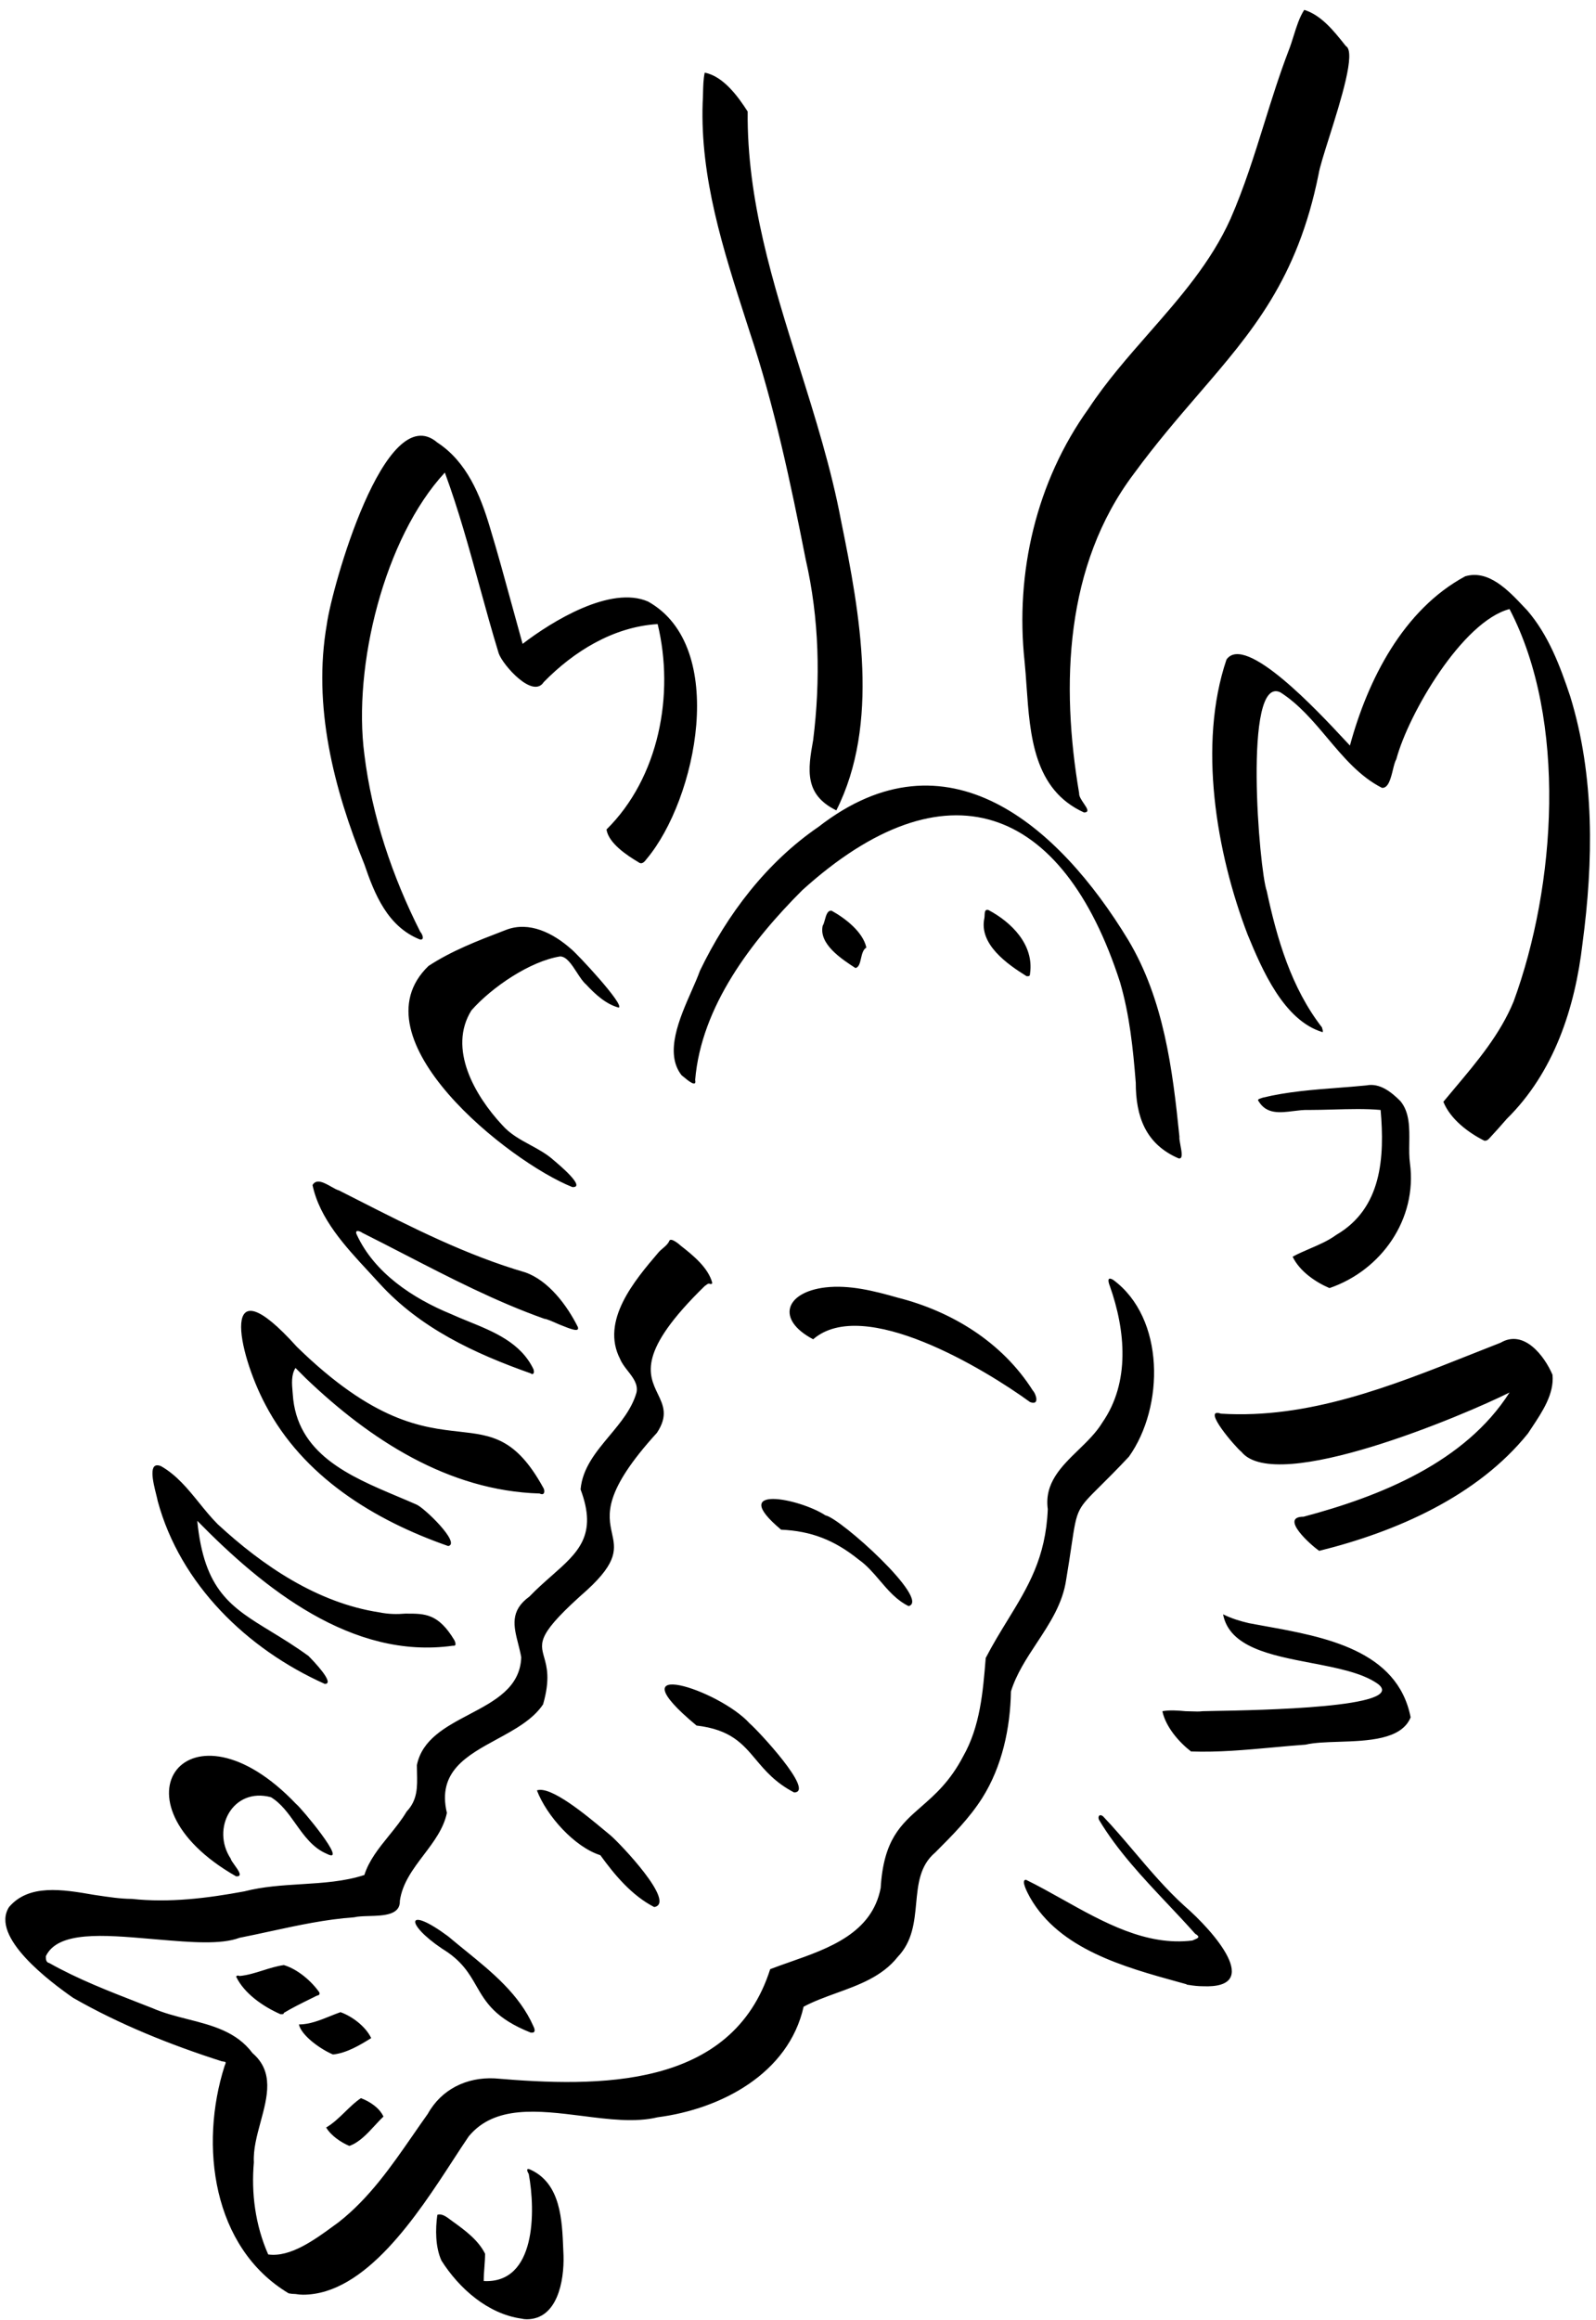 <svg width="117" height="170" viewBox="0 0 117 170" fill="none" xmlns="http://www.w3.org/2000/svg">
<path fill-rule="evenodd" clip-rule="evenodd" d="M75.111 48.474C74.411 41.974 75.961 35.274 79.811 29.924C81.104 27.964 82.659 26.192 84.21 24.423C86.498 21.814 88.781 19.212 90.211 16.024C91.209 13.744 91.946 11.383 92.683 9.024L92.683 9.023C93.239 7.244 93.795 5.465 94.461 3.724C94.604 3.366 94.721 2.99 94.838 2.615V2.615L94.838 2.615L94.838 2.615L94.838 2.615L94.838 2.615L94.838 2.615L94.838 2.614L94.838 2.614L94.839 2.614L94.839 2.614L94.839 2.614V2.614C95.049 1.94 95.258 1.27 95.611 0.724C96.852 1.105 97.773 2.261 98.55 3.234L98.661 3.374C99.422 3.789 98.292 7.363 97.441 10.057L97.441 10.057L97.441 10.057C97.062 11.256 96.738 12.281 96.661 12.774C95.108 20.468 91.806 24.3 87.868 28.87L87.868 28.87L87.868 28.87L87.868 28.87L87.867 28.87L87.867 28.87L87.867 28.871C86.355 30.626 84.748 32.49 83.111 34.724C78.061 41.424 77.761 50.174 79.111 58.124C79.09 58.333 79.28 58.612 79.452 58.867C79.691 59.219 79.897 59.524 79.461 59.524C75.785 57.857 75.507 53.888 75.254 50.272C75.212 49.658 75.169 49.054 75.111 48.474ZM59.061 40.974C60.061 45.324 60.161 49.824 59.611 54.224C59.211 56.424 58.961 58.224 61.311 59.374C64.511 53.024 63.061 45.024 61.661 38.174C60.938 34.332 59.76 30.584 58.583 26.84C56.665 20.74 54.749 14.649 54.811 8.174C54.111 7.074 53.011 5.574 51.661 5.324C51.562 5.789 51.55 6.298 51.539 6.792V6.792V6.792V6.793V6.793V6.793V6.793V6.793V6.793V6.793V6.793V6.793V6.793V6.793V6.793V6.793V6.793V6.793V6.793V6.794V6.794V6.794V6.794V6.794C51.533 7.043 51.528 7.289 51.511 7.524C51.321 13.027 53.022 18.304 54.691 23.485L54.694 23.494C54.783 23.77 54.872 24.047 54.961 24.324C56.761 29.724 57.961 35.374 59.061 40.974ZM83.261 79.324C83.261 81.774 83.961 83.824 86.411 84.874H86.461C86.718 84.874 86.625 84.38 86.538 83.921C86.49 83.664 86.443 83.417 86.461 83.274C85.961 78.324 85.311 73.224 82.711 68.874C77.611 60.474 69.411 53.274 60.011 60.574C56.211 63.174 53.311 66.974 51.311 71.124C51.155 71.562 50.935 72.061 50.7 72.596C49.808 74.621 48.695 77.151 49.961 78.774C49.991 78.796 50.038 78.836 50.096 78.885C50.422 79.159 51.089 79.718 50.961 79.124C51.411 73.724 55.111 68.924 58.811 65.224C69.311 55.724 77.911 58.924 82.111 71.974C82.811 74.374 83.061 76.824 83.261 79.324ZM60.469 67.392C60.423 67.561 60.378 67.723 60.311 67.824C60.012 69.169 61.7 70.267 62.702 70.918L62.711 70.924C62.967 70.873 63.04 70.558 63.117 70.224C63.19 69.906 63.267 69.57 63.511 69.424C63.261 68.274 61.961 67.274 60.961 66.724C60.662 66.691 60.562 67.055 60.469 67.392ZM75.261 71.524C73.811 70.624 71.761 69.174 72.161 67.274C72.174 67.211 72.177 67.136 72.18 67.06C72.189 66.833 72.199 66.599 72.461 66.674C74.161 67.574 75.811 69.224 75.511 71.324C75.511 71.474 75.461 71.524 75.361 71.524H75.261ZM39.361 131.174C40.061 133.024 42.111 135.324 44.011 135.924C45.061 137.374 46.311 138.874 47.961 139.724C49.611 139.424 45.461 135.074 44.761 134.474C44.636 134.373 44.481 134.243 44.302 134.094L44.301 134.094C42.977 132.991 40.374 130.821 39.361 131.174ZM58.211 131.324C56.831 130.603 56.096 129.73 55.412 128.917C54.435 127.756 53.561 126.718 51.061 126.424C44.861 121.274 52.711 123.774 54.961 126.274C55.511 126.724 59.811 131.324 58.211 131.324ZM57.261 112.074C59.461 112.174 61.161 112.824 62.961 114.274C63.548 114.687 64.022 115.242 64.497 115.799C65.115 116.523 65.735 117.25 66.611 117.674C68.261 117.224 61.611 111.224 60.511 111.024C58.611 109.774 53.261 108.724 57.261 112.074ZM75.711 102.774C75.678 102.774 75.611 102.757 75.511 102.724C72.211 100.324 63.311 94.924 59.611 98.124C56.861 96.674 57.561 94.674 60.511 94.324C62.261 94.124 64.061 94.574 65.811 95.074C69.761 96.074 73.461 98.324 75.711 101.874C75.911 102.074 76.161 102.774 75.761 102.774H75.711ZM38.911 100.624C38.944 100.657 38.978 100.674 39.011 100.674C39.161 100.674 39.161 100.474 39.111 100.324C38.178 98.376 36.225 97.581 34.346 96.817C33.909 96.639 33.476 96.463 33.061 96.274C30.261 95.124 27.461 93.274 26.161 90.474C25.961 90.074 26.361 90.174 26.561 90.324C27.596 90.841 28.626 91.373 29.655 91.904L29.656 91.904L29.656 91.904C33.004 93.632 36.355 95.362 39.911 96.624C40.061 96.624 40.511 96.824 40.961 97.024L40.961 97.024L41.112 97.084C41.814 97.367 42.501 97.644 42.361 97.224C41.561 95.624 40.211 93.824 38.511 93.224C34.182 91.961 30.178 89.926 26.17 87.888L26.17 87.888L26.168 87.887L26.166 87.886L26.165 87.885L26.165 87.885L26.164 87.885L26.163 87.885L26.163 87.885L26.163 87.884L26.162 87.884L26.162 87.884L26.161 87.883L26.161 87.883C25.728 87.663 25.295 87.443 24.861 87.224C24.7 87.18 24.499 87.067 24.286 86.946C23.775 86.658 23.194 86.33 22.911 86.824C23.431 89.295 25.305 91.316 27.033 93.178L27.033 93.178L27.034 93.179L27.036 93.181L27.037 93.183C27.3 93.466 27.56 93.746 27.811 94.024C30.811 97.324 34.811 99.174 38.911 100.624ZM19.461 102.924C17.411 99.074 16.011 92.274 21.761 98.674C27.409 104.188 30.947 104.586 33.659 104.89C36.061 105.16 37.815 105.357 39.811 108.974C39.961 109.174 39.961 109.624 39.561 109.424C32.861 109.224 27.111 105.474 22.411 100.974L21.661 100.224C21.339 100.731 21.398 101.407 21.449 101.98C21.453 102.029 21.457 102.077 21.461 102.124C21.727 106.515 25.613 108.152 29.175 109.652L29.176 109.652L29.177 109.653C29.63 109.844 30.077 110.032 30.511 110.224C31.061 110.424 33.811 113.074 32.861 113.274C27.411 111.374 22.211 108.174 19.461 102.924ZM11.561 109.974C13.211 116.074 18.111 120.824 23.811 123.374C24.611 123.374 22.911 121.624 22.611 121.324C21.626 120.607 20.705 120.046 19.863 119.532L19.863 119.532C16.945 117.753 14.965 116.546 14.461 111.424C19.311 116.374 25.811 121.624 33.211 120.574C33.511 120.624 33.361 120.274 33.311 120.174C32.14 118.222 31.159 118.223 29.811 118.224L29.711 118.224C29.111 118.274 28.511 118.274 27.761 118.124C23.261 117.424 19.261 114.724 15.961 111.674C15.475 111.188 15.037 110.648 14.6 110.108L14.6 110.108C13.777 109.092 12.954 108.077 11.811 107.424C10.825 107.013 11.223 108.592 11.451 109.502C11.501 109.7 11.543 109.867 11.561 109.974ZM21.661 168.074C21.494 168.074 21.328 168.057 21.161 168.024C15.561 164.674 14.611 157.174 16.461 151.374C16.591 151.07 16.571 151.068 16.368 151.04L16.343 151.036L16.317 151.033L16.296 151.029L16.261 151.024C12.511 149.824 8.761 148.324 5.361 146.374C3.711 145.224 -0.739 141.924 0.661 139.724C2.111 138.024 4.561 138.424 6.861 138.824L7.02 138.848L7.02 138.848C7.962 138.989 8.856 139.124 9.661 139.124C12.411 139.424 15.211 139.074 17.911 138.574C19.272 138.222 20.688 138.134 22.091 138.047H22.092C23.679 137.949 25.252 137.851 26.711 137.374C27.048 136.301 27.78 135.397 28.515 134.49C28.979 133.917 29.444 133.343 29.811 132.724C30.619 131.874 30.595 130.916 30.57 129.88C30.566 129.697 30.561 129.511 30.561 129.324C30.944 127.431 32.682 126.514 34.404 125.605C36.277 124.617 38.133 123.638 38.211 121.424C38.151 121.085 38.068 120.755 37.986 120.435L37.986 120.435C37.659 119.151 37.37 118.014 38.811 116.974C39.362 116.401 39.92 115.91 40.442 115.45C42.382 113.742 43.822 112.473 42.561 109.124C42.698 107.565 43.687 106.381 44.678 105.194C45.499 104.21 46.321 103.225 46.661 102.024C46.788 101.421 46.412 100.939 46.031 100.451C45.811 100.169 45.589 99.885 45.461 99.574C44.011 96.774 46.511 93.824 48.261 91.774C48.358 91.658 48.476 91.557 48.594 91.457C48.782 91.297 48.969 91.139 49.061 90.924C49.161 90.624 49.811 91.174 49.911 91.274C50.811 91.974 51.911 92.874 52.211 93.974C52.211 94.074 52.161 94.074 52.061 94.074H52.061C51.951 94.001 51.842 94.088 51.752 94.16C51.718 94.186 51.688 94.21 51.661 94.224C46.732 99.027 47.533 100.695 48.224 102.13C48.625 102.966 48.989 103.722 48.161 104.974C44.206 109.314 44.566 110.968 44.865 112.34C45.11 113.465 45.314 114.401 43.061 116.474C39.403 119.698 39.57 120.289 39.891 121.428C40.088 122.126 40.343 123.031 39.811 124.874C39.066 125.991 37.738 126.714 36.424 127.428C34.212 128.631 32.039 129.812 32.761 132.824C32.521 133.976 31.797 134.933 31.07 135.893C30.283 136.932 29.493 137.974 29.311 139.274C29.347 140.316 28.117 140.351 27.051 140.381C26.634 140.393 26.242 140.404 25.961 140.474C23.879 140.62 21.85 141.06 19.817 141.5L19.816 141.5C19.066 141.663 18.316 141.826 17.561 141.974C16.198 142.491 13.952 142.301 11.694 142.11C11.55 142.098 11.405 142.086 11.261 142.074L11.008 142.052C7.594 141.758 4.239 141.47 3.361 143.324C3.361 143.524 3.361 143.774 3.611 143.824C5.707 145.003 7.955 145.876 10.189 146.745C10.513 146.871 10.838 146.997 11.161 147.124C11.987 147.487 12.878 147.714 13.765 147.94L13.765 147.94C15.562 148.397 17.339 148.85 18.511 150.424C20.101 151.787 19.606 153.614 19.104 155.466C18.832 156.468 18.558 157.476 18.611 158.424C18.411 160.674 18.711 163.024 19.661 165.174C21.279 165.405 23.069 164.097 24.476 163.068C24.59 162.985 24.702 162.903 24.811 162.824C27.065 161.062 28.681 158.728 30.292 156.402L30.293 156.401L30.293 156.401C30.647 155.889 31.001 155.378 31.361 154.874C32.361 153.074 34.211 152.174 36.261 152.274C43.861 152.924 53.661 153.074 56.461 144.274C56.925 144.094 57.415 143.922 57.915 143.747L57.915 143.747L57.915 143.747L57.915 143.747C60.755 142.751 63.923 141.64 64.561 138.324C64.771 134.787 66.04 133.676 67.541 132.363C68.544 131.485 69.65 130.517 70.611 128.674C71.852 126.49 72.058 123.962 72.257 121.529L72.261 121.474C72.791 120.453 73.346 119.548 73.879 118.68C75.356 116.271 76.664 114.138 76.811 110.574C76.548 108.666 77.8 107.45 79.058 106.229L79.058 106.229C79.712 105.595 80.367 104.959 80.811 104.224C82.861 101.274 82.511 97.474 81.361 94.224C81.261 93.974 81.111 93.474 81.611 93.774C85.411 96.574 85.361 103.074 82.761 106.724C81.854 107.69 81.17 108.369 80.647 108.888L80.647 108.888L80.646 108.888L80.646 108.888L80.646 108.888L80.646 108.888L80.646 108.888L80.646 108.888L80.646 108.888L80.646 108.888L80.646 108.888L80.646 108.888C79.849 109.679 79.425 110.099 79.159 110.602C78.858 111.171 78.757 111.846 78.543 113.285C78.448 113.926 78.33 114.72 78.161 115.724C77.909 117.485 76.955 118.933 76.004 120.375C75.255 121.512 74.508 122.645 74.111 123.924C74.061 126.624 73.461 129.424 72.011 131.724C71.061 133.224 69.811 134.474 68.561 135.724C67.424 136.684 67.296 138.04 67.163 139.444C67.033 140.817 66.899 142.236 65.811 143.374C64.678 144.806 62.991 145.417 61.325 146.021C60.491 146.323 59.662 146.623 58.911 147.024C57.811 151.924 52.861 154.524 48.211 155.124C46.561 155.524 44.611 155.274 42.661 155.024C39.461 154.624 36.261 154.224 34.361 156.524C34.011 157.035 33.632 157.619 33.224 158.246C30.599 162.281 26.798 168.124 22.211 168.124C22.044 168.124 21.861 168.107 21.661 168.074ZM32.361 165.624C33.661 167.674 35.761 169.524 38.211 169.874C38.344 169.907 38.478 169.924 38.611 169.924C40.861 169.924 41.361 167.124 41.311 165.274C41.304 165.123 41.298 164.969 41.292 164.813C41.207 162.637 41.104 160 38.911 158.974C38.511 158.774 38.661 159.124 38.761 159.274C39.261 161.974 39.311 167.324 35.461 167.124C35.461 166.767 35.487 166.424 35.513 166.087C35.537 165.762 35.561 165.443 35.561 165.124C35.061 164.124 34.111 163.424 33.211 162.774C33.153 162.735 33.088 162.686 33.019 162.634C32.737 162.421 32.383 162.153 32.061 162.274C31.911 163.324 31.911 164.624 32.361 165.624ZM17.311 137.474C7.661 131.974 13.861 123.924 21.711 132.174C22.011 132.374 25.611 136.674 23.961 135.824C22.928 135.389 22.295 134.496 21.666 133.612C21.138 132.868 20.614 132.13 19.861 131.674C17.061 130.924 15.461 133.974 16.911 136.174C16.928 136.275 17.058 136.454 17.198 136.649C17.475 137.033 17.793 137.474 17.361 137.474H17.311ZM17.311 144.824C17.911 146.074 19.311 147.024 20.561 147.574H20.661C20.711 147.574 20.811 147.574 20.811 147.474C21.412 147.113 22.077 146.785 22.729 146.463C22.891 146.383 23.052 146.303 23.211 146.224C23.23 146.218 23.247 146.212 23.264 146.207C23.384 146.171 23.455 146.149 23.411 145.974C22.811 145.124 21.811 144.274 20.811 143.974C20.292 144.045 19.785 144.204 19.278 144.364L19.277 144.364C18.709 144.543 18.142 144.721 17.561 144.774C17.461 144.724 17.361 144.724 17.311 144.824ZM21.911 148.324C22.688 148.324 23.438 148.022 24.181 147.724C24.442 147.619 24.701 147.515 24.961 147.424C25.811 147.724 26.811 148.474 27.211 149.324C26.411 149.824 25.411 150.424 24.411 150.524C23.561 150.174 22.111 149.174 21.911 148.324ZM25.317 154.709C24.875 155.138 24.422 155.578 23.911 155.874C24.261 156.474 25.011 156.974 25.611 157.224C26.33 156.972 26.919 156.334 27.472 155.735C27.689 155.5 27.9 155.271 28.111 155.074C27.811 154.424 27.111 153.974 26.461 153.724C26.068 153.978 25.697 154.339 25.317 154.708L25.317 154.709ZM38.911 148.924C36.29 147.881 35.607 146.695 34.919 145.501C34.387 144.576 33.851 143.646 32.411 142.774C29.661 140.924 29.761 139.574 32.861 141.874C33.264 142.215 33.679 142.552 34.096 142.891L34.096 142.891L34.098 142.892L34.099 142.893L34.1 142.894C36.065 144.489 38.081 146.124 39.111 148.474C39.211 148.674 39.261 148.924 39.011 148.924H38.911ZM110.661 102.024C107.411 107.124 101.211 109.624 95.561 111.124C93.761 111.124 96.111 113.224 96.711 113.624C102.361 112.224 108.311 109.624 112.011 105.024C112.065 104.941 112.12 104.859 112.175 104.775L112.278 104.62C113.073 103.426 113.946 102.115 113.811 100.724C113.211 99.324 111.711 97.374 110.011 98.374C109.277 98.659 108.541 98.952 107.802 99.246C101.943 101.574 95.904 103.973 89.511 103.574C88.011 103.074 90.611 106.074 91.011 106.374C93.561 109.524 107.361 103.674 110.661 102.024ZM85.211 125.374C85.761 125.274 86.361 125.324 86.911 125.374C87.065 125.374 87.213 125.38 87.357 125.385C87.635 125.396 87.898 125.407 88.161 125.374C88.287 125.368 88.57 125.363 88.972 125.356C92.233 125.3 103.282 125.11 101.011 123.374C99.865 122.558 98.011 122.203 96.127 121.841C93.16 121.273 90.12 120.69 89.661 118.274C90.261 118.574 90.911 118.774 91.561 118.924C91.948 118.998 92.349 119.07 92.759 119.144C97.074 119.922 102.452 120.893 103.411 125.824C102.748 127.465 100.278 127.545 98.134 127.615H98.134C97.209 127.645 96.344 127.673 95.711 127.824C94.911 127.881 94.111 127.954 93.311 128.028C91.311 128.211 89.311 128.395 87.311 128.324C86.411 127.624 85.461 126.524 85.211 125.374ZM86.961 145.374C86.995 145.407 87.045 145.424 87.111 145.424C87.511 145.49 87.861 145.524 88.161 145.524C92.661 145.724 89.011 141.524 86.811 139.624C85.484 138.417 84.321 137.047 83.168 135.689L83.167 135.689L83.167 135.689L83.167 135.689L83.167 135.688C82.409 134.795 81.655 133.907 80.861 133.074C80.611 132.874 80.461 133.074 80.561 133.324C81.913 135.589 83.772 137.56 85.611 139.511L85.612 139.511C86.29 140.23 86.965 140.947 87.611 141.674C88.019 141.918 87.829 141.997 87.582 142.099L87.582 142.099L87.582 142.099C87.526 142.122 87.467 142.146 87.411 142.174C84.034 142.596 80.892 140.838 77.896 139.162L77.896 139.162L77.895 139.162L77.895 139.162L77.895 139.161C76.988 138.654 76.094 138.154 75.211 137.724C74.802 137.724 75.343 138.714 75.483 138.971L75.498 138.999C75.504 139.01 75.509 139.019 75.511 139.024C77.669 142.812 82.403 144.117 86.448 145.232L86.456 145.234L86.77 145.321L86.961 145.374ZM41.961 86.974C37.311 85.124 25.911 76.074 31.411 70.774C33.096 69.666 35.012 68.93 36.893 68.208L37.111 68.124C38.811 67.474 40.561 68.374 41.861 69.524C42.261 69.824 45.811 73.624 45.361 73.824C44.411 73.574 43.611 72.824 42.961 72.124C42.735 71.935 42.515 71.597 42.289 71.248C41.917 70.674 41.528 70.074 41.061 70.074C38.861 70.424 36.061 72.324 34.561 74.024C32.811 76.824 34.811 80.274 36.811 82.424C37.387 83.082 38.129 83.485 38.871 83.888C39.482 84.219 40.092 84.55 40.611 85.024C40.911 85.274 43.011 87.024 41.961 86.974ZM94.761 92.074C95.261 93.124 96.411 93.924 97.461 94.374C101.261 93.074 103.911 89.324 103.361 85.224C103.297 84.763 103.305 84.257 103.312 83.743C103.327 82.637 103.343 81.493 102.661 80.674C102.011 80.024 101.161 79.324 100.161 79.524C99.48 79.592 98.788 79.645 98.093 79.699C96.233 79.842 94.344 79.987 92.561 80.424C92.538 80.436 92.5 80.447 92.459 80.46C92.324 80.503 92.146 80.559 92.261 80.674C92.841 81.653 93.843 81.527 94.827 81.403C95.199 81.357 95.568 81.31 95.911 81.324C96.492 81.324 97.096 81.307 97.701 81.291L97.701 81.291H97.702H97.702C98.918 81.257 100.143 81.224 101.211 81.324C101.511 84.774 101.311 88.524 97.961 90.474C97.382 90.9 96.692 91.197 96.016 91.487C95.581 91.674 95.152 91.859 94.761 92.074ZM108.811 83.574C107.611 82.974 106.311 81.974 105.811 80.724C106.089 80.387 106.371 80.052 106.654 79.716L106.654 79.716C108.305 77.754 109.979 75.764 110.961 73.374C114.061 64.924 114.911 52.774 110.661 44.624C107.211 45.524 103.261 52.274 102.361 55.624C102.261 55.79 102.189 56.084 102.111 56.4C101.956 57.034 101.778 57.757 101.311 57.724C99.686 56.898 98.501 55.49 97.31 54.076C96.266 52.835 95.216 51.588 93.861 50.724C91.111 49.424 92.311 63.774 92.861 65.274C93.611 68.774 94.661 72.374 96.911 75.274C96.911 75.289 96.92 75.318 96.932 75.355C96.958 75.437 96.996 75.554 96.961 75.624C94.111 74.774 92.511 71.024 91.461 68.474C89.161 62.474 87.811 54.524 89.911 48.324C91.273 46.372 96.633 52.128 98.507 54.139C98.697 54.343 98.851 54.509 98.961 54.624C100.261 49.824 102.861 44.674 107.411 42.224C109.119 41.716 110.571 43.253 111.688 44.437C111.738 44.489 111.787 44.541 111.835 44.592C111.878 44.636 111.92 44.681 111.961 44.724C113.511 46.524 114.361 48.774 115.111 51.024C116.911 56.874 116.811 63.124 116.011 69.124C115.461 73.874 113.911 78.574 110.461 81.974C110.028 82.474 109.594 82.957 109.161 83.424C109.011 83.574 108.961 83.574 108.811 83.574ZM26.711 63.324C27.461 65.524 28.411 67.874 30.761 68.824C31.161 68.924 30.961 68.424 30.811 68.274C28.761 64.224 27.261 59.774 26.711 55.274C25.861 48.824 28.161 39.424 32.611 34.624C33.618 37.362 34.388 40.159 35.156 42.954C35.609 44.599 36.061 46.243 36.561 47.874C36.861 48.724 39.061 51.224 39.861 49.974C42.061 47.724 44.961 45.924 48.211 45.724C49.461 50.874 48.311 56.974 44.461 60.774C44.611 61.774 45.961 62.674 46.811 63.174C47.061 63.374 47.261 63.124 47.411 62.924C51.061 58.574 53.411 47.374 47.511 44.074C44.761 42.874 40.461 45.524 38.311 47.174C38.045 46.224 37.783 45.268 37.523 44.313C37 42.402 36.478 40.49 35.911 38.624C35.211 36.274 34.211 33.824 32.061 32.424C28.211 29.124 24.311 43.124 23.961 45.724C22.911 51.724 24.461 57.774 26.711 63.324Z" fill="black"/>
</svg>
